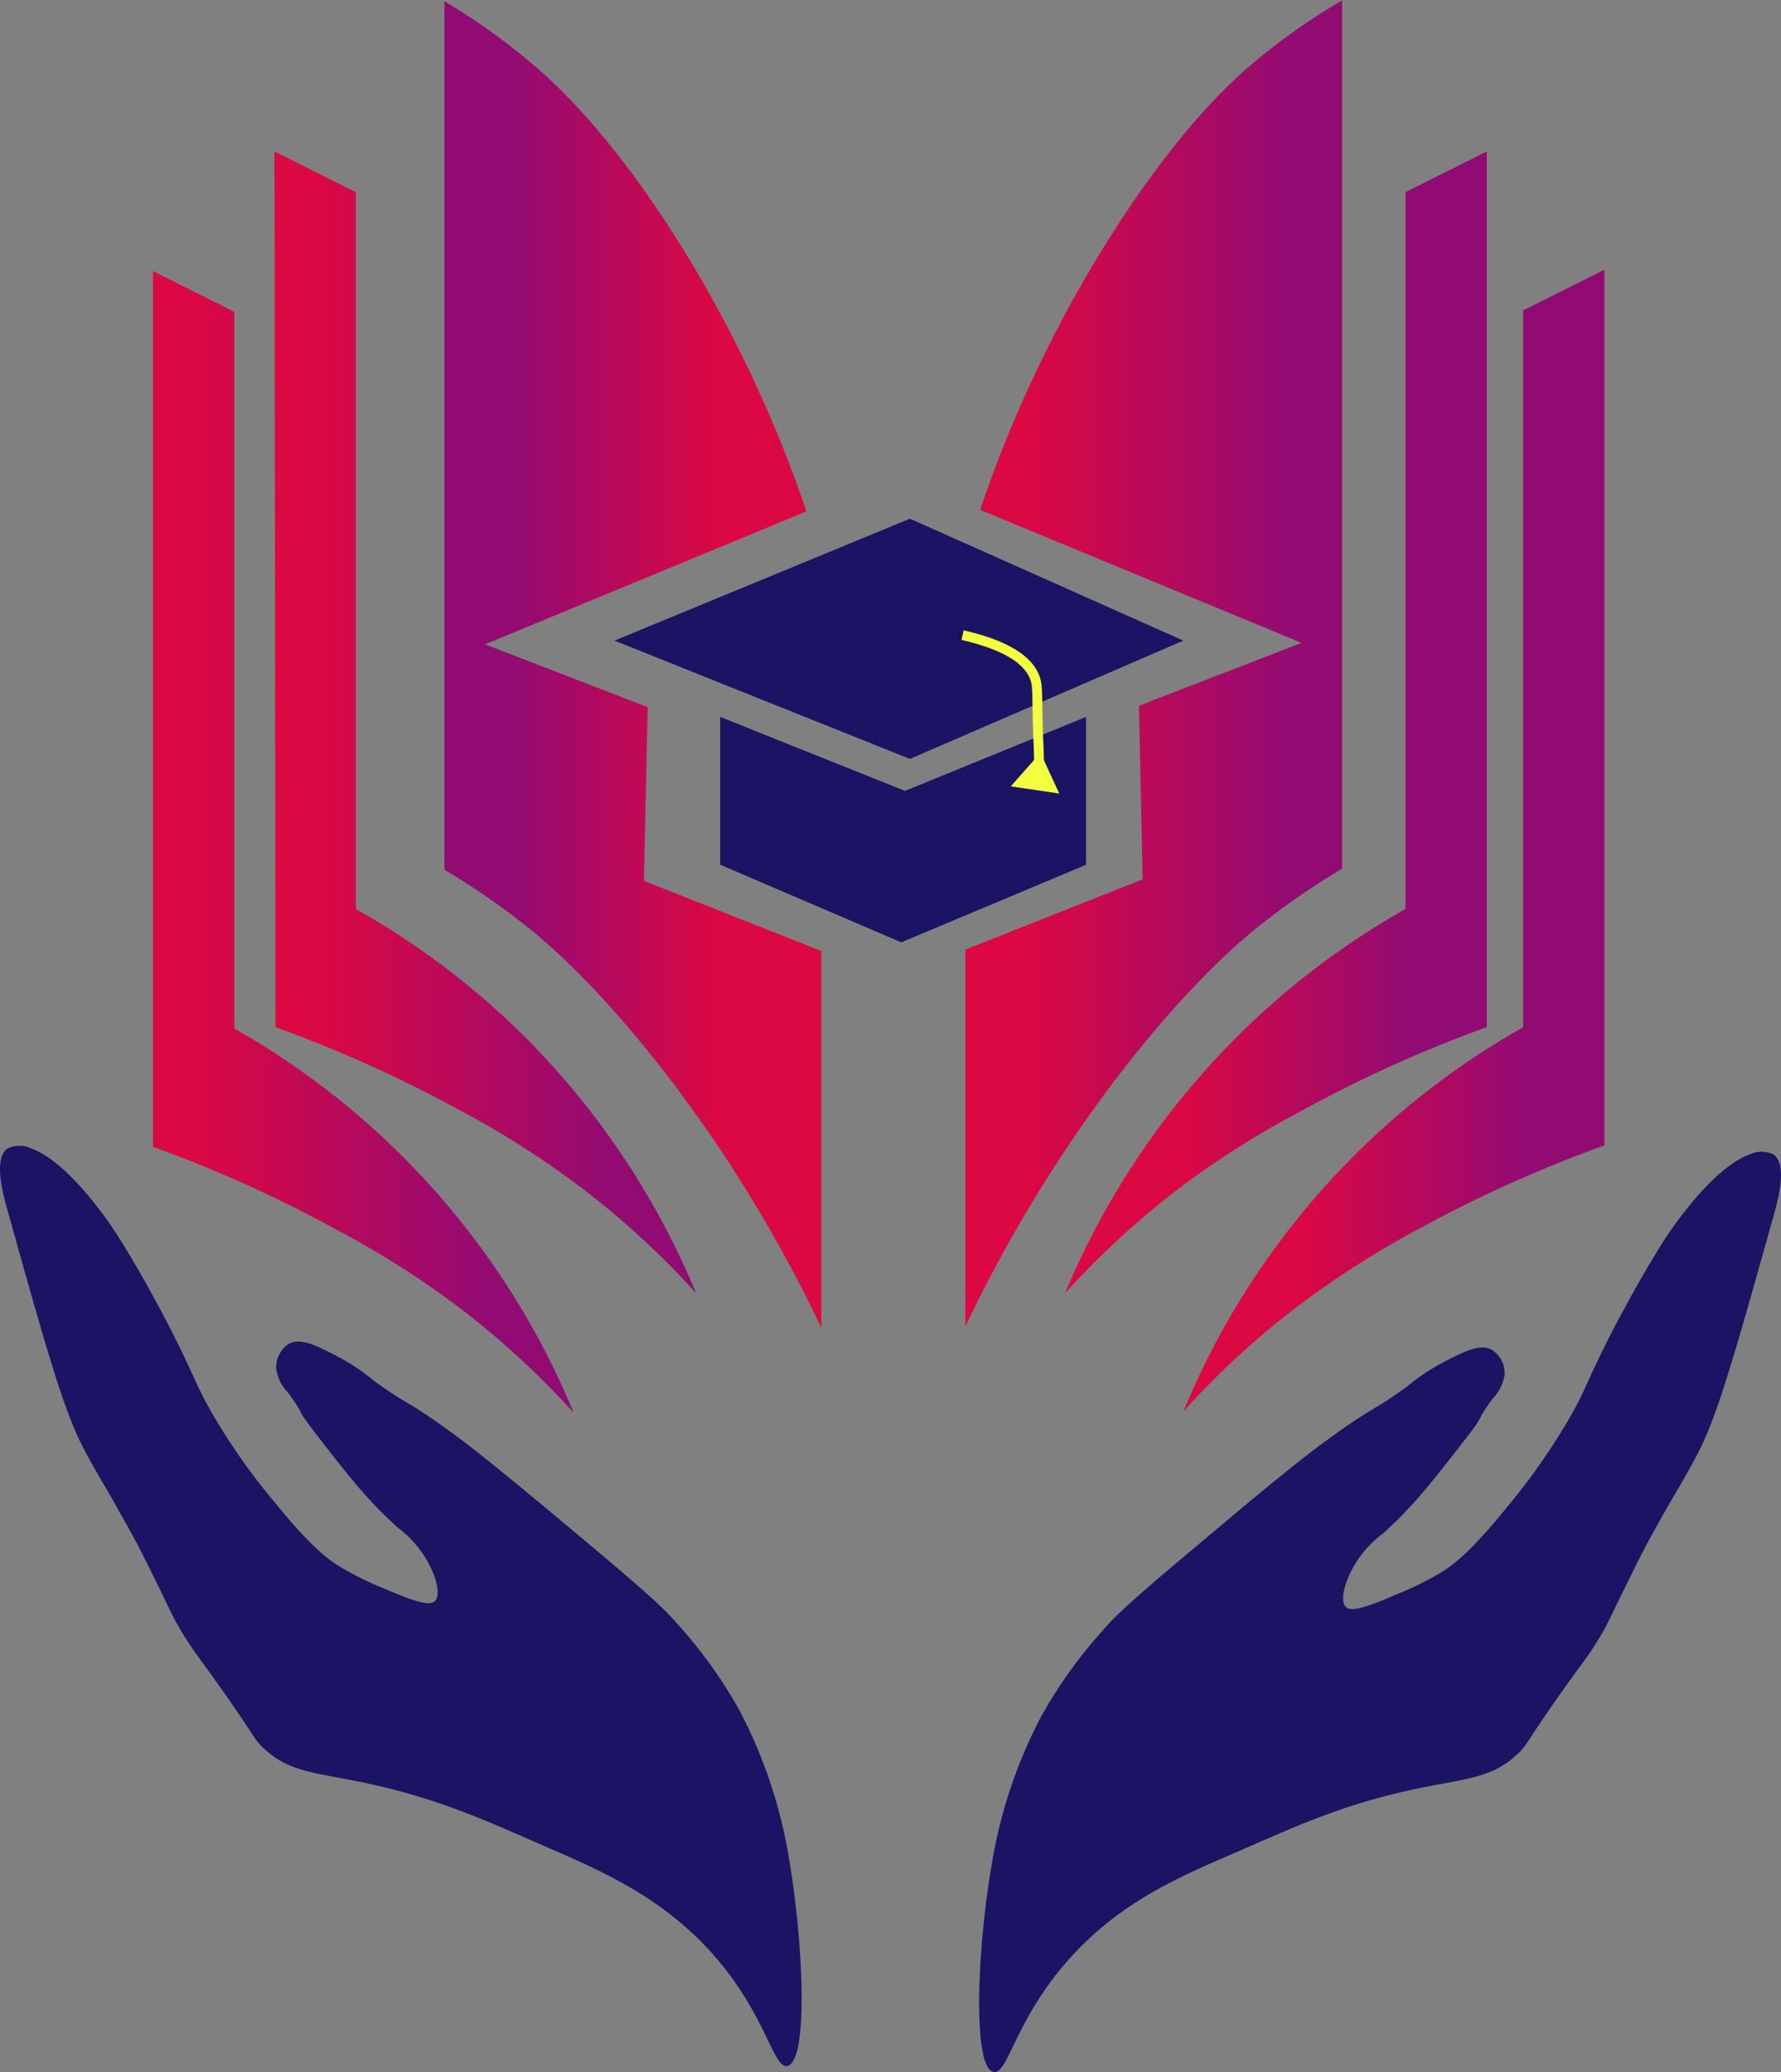<svg xmlns="http://www.w3.org/2000/svg" xmlns:xlink="http://www.w3.org/1999/xlink" viewBox="0 0 181.6 211.24"><rect x="0" y="0" width="181.6" height="211.24" fill="#808080" stroke="none"/><defs><style>.cls-1,.cls-10{fill:none;}.cls-2{fill:#1b1464;}.cls-3{fill:url(#Безымянный_градиент_249);}.cls-4{fill:url(#Безымянный_градиент_249-2);}.cls-5{fill:url(#Безымянный_градиент_253);}.cls-6{fill:url(#Безымянный_градиент_253-2);}.cls-7{fill:url(#Безымянный_градиент_253-3);}.cls-8{fill:url(#Безымянный_градиент_258);}.cls-9{fill:#020000;opacity:0.2;}.cls-10{stroke:#f1ff3e;stroke-miterlimit:10;}.cls-11{fill:#f1ff3e;}</style><linearGradient id="Безымянный_градиент_249" x1="582.96" y1="350.8" x2="625.9" y2="350.8" gradientUnits="userSpaceOnUse"><stop offset="0.1" stop-color="#dc0843"/><stop offset="0.8" stop-color="#920b73"/></linearGradient><linearGradient id="Безымянный_градиент_249-2" x1="595.39" y1="338.6" x2="638.33" y2="338.6" xlink:href="#Безымянный_градиент_249"/><linearGradient id="Безымянный_градиент_253" x1="1757.05" y1="338.6" x2="1800" y2="338.6" gradientTransform="matrix(-1, 0, 0, 1, 2476, 0)" gradientUnits="userSpaceOnUse"><stop offset="0.18" stop-color="#920b73"/><stop offset="0.73" stop-color="#dc0843"/></linearGradient><linearGradient id="Безымянный_градиент_253-2" x1="1745" y1="350.66" x2="1787.94" y2="350.66" xlink:href="#Безымянный_градиент_253"/><linearGradient id="Безымянный_градиент_253-3" x1="612.72" y1="332.72" x2="651.14" y2="332.72" gradientTransform="matrix(1, 0, 0, 1, 0, 0)" xlink:href="#Безымянный_градиент_253"/><linearGradient id="Безымянный_градиент_258" x1="665.83" y1="332.58" x2="704.25" y2="332.58" gradientUnits="userSpaceOnUse"><stop offset="0.16" stop-color="#dc0843"/><stop offset="0.87" stop-color="#920b73"/></linearGradient></defs><g id="Слой_1" data-name="Слой 1"><path class="cls-1" d="M588.81,251.63" transform="translate(-567.4 -264.96)"/><path class="cls-2" d="M647.69,475.58c-1.46.31-2.12-5.13-7.46-11.23-5.2-5.94-11.46-8.65-17.4-11.22-5.18-2.24-10.21-4.63-17.4-6.23-5.74-1.28-8.41-1.12-11.18-3.74-1.17-1.11-.73-1.17-6.22-8.73a35.67,35.67,0,0,1-2.48-3.74c-.57-1-.72-1.4-2.49-5-.63-1.28-.95-1.92-1.24-2.49-1.1-2.14-2-3.64-2.71-4.95-1.18-2.08-2.45-4.12-3.51-6.27-1.89-3.84-3.75-10.46-7.45-23.69-.47-1.68-1.42-5.2,0-6.24l0,0a2.81,2.81,0,0,1,2.45,0c4.13,1.49,8.7,8.73,8.7,8.73,1.8,2.84,3.35,5.59,5,8.73,3.12,6,2.87,6.39,5,10a64.17,64.17,0,0,0,6.21,8.73c3.49,4.3,5.23,5.58,6.21,6.23a31.34,31.34,0,0,0,5,2.5c4,1.75,4.67,1.53,5,1.25.59-.57.18-1.89,0-2.5a11,11,0,0,0-3.73-5c-3-2.68-4.93-5.11-8.7-10-1.77-2.29-.68-1.27-2.49-3.74a4.45,4.45,0,0,1-1.24-2.5,2.91,2.91,0,0,1,1.24-2.49c1.22-.71,2.84.13,5,1.25a20.4,20.4,0,0,1,3.73,2.49c1.23.9,2.26,1.57,3,2,.87.55,1,.57,1.82,1.13.61.39,1.39.91,2.67,1.84,1.86,1.34,4.13,3.05,12.43,10,8.52,7.11,9.76,8.35,11.19,10a47.27,47.27,0,0,1,6.21,8.73,49.62,49.62,0,0,1,5,15C649.35,463.28,649.83,475.12,647.69,475.58Z" transform="translate(-567.4 -264.96)"/><path class="cls-2" d="M668.7,476.19c1.47.31,2.13-5.12,7.46-11.22s11.47-8.66,17.4-11.22c5.19-2.25,10.21-4.64,17.4-6.24,5.75-1.27,8.42-1.12,11.19-3.74,1.17-1.1.73-1.16,6.21-8.73a32.39,32.39,0,0,0,2.49-3.74c.57-1,.71-1.4,2.49-5,.63-1.28.94-1.92,1.24-2.5,1.09-2.13,1.95-3.63,2.7-4.95,1.19-2.08,2.45-4.12,3.51-6.27,1.9-3.84,3.75-10.46,7.46-23.69.47-1.68,1.42-5.19,0-6.23l0,0a2.83,2.83,0,0,0-2.46,0c-4.12,1.49-8.7,8.72-8.7,8.72-1.79,2.84-3.34,5.6-5,8.73-3.11,6-2.86,6.39-5,10a66.45,66.45,0,0,1-6.21,8.72c-3.49,4.3-5.23,5.58-6.22,6.24a31.69,31.69,0,0,1-5,2.49c-4,1.76-4.67,1.54-5,1.25-.59-.56-.19-1.88,0-2.49a10.78,10.78,0,0,1,3.73-5c3-2.69,4.93-5.12,8.7-10,1.77-2.28.68-1.26,2.48-3.74a4.48,4.48,0,0,0,1.25-2.49,2.87,2.87,0,0,0-1.25-2.49c-1.22-.72-2.84.13-5,1.24a20.72,20.72,0,0,0-3.73,2.5c-1.23.89-2.25,1.56-3,2-.87.55-1,.58-1.82,1.13-.61.39-1.39.92-2.67,1.84-1.87,1.35-4.14,3-12.43,10-8.52,7.11-9.76,8.34-11.19,10a47.15,47.15,0,0,0-6.21,8.73,49.33,49.33,0,0,0-5,15C667,463.9,666.57,475.73,668.7,476.19Z" transform="translate(-567.4 -264.96)"/><path class="cls-3" d="M583,292.6l8.29,4.15v73.07A80.13,80.13,0,0,1,625.9,409a85.45,85.45,0,0,0-12.43-11.3,93.67,93.67,0,0,0-12.05-7.53A130.58,130.58,0,0,0,583,381.88Z" transform="translate(-567.4 -264.96)"/><path class="cls-4" d="M595.39,280.4l8.29,4.15v73.08a80,80,0,0,1,17,12.8,80.87,80.87,0,0,1,17.7,26.37,85.45,85.45,0,0,0-12.43-11.3,93.67,93.67,0,0,0-12-7.53,132.91,132.91,0,0,0-18.46-8.29Z" transform="translate(-567.4 -264.96)"/><path class="cls-5" d="M719,280.4l-8.29,4.15v73.08a80,80,0,0,0-16.95,12.8A81.1,81.1,0,0,0,676,396.8a86,86,0,0,1,12.43-11.3A94.38,94.38,0,0,1,700.49,378,131.83,131.83,0,0,1,719,369.68Z" transform="translate(-567.4 -264.96)"/><path class="cls-6" d="M731,292.46l-8.29,4.14v73.08a80.13,80.13,0,0,0-34.65,39.18,84.88,84.88,0,0,1,12.43-11.3,93.9,93.9,0,0,1,12-7.54A132.91,132.91,0,0,1,731,381.73Z" transform="translate(-567.4 -264.96)"/><path class="cls-7" d="M612.72,265.1v88.53a75.45,75.45,0,0,1,8.66,6c1.54,1.25,7.75,6.35,15.82,17.33a143.45,143.45,0,0,1,13.94,23.36V361.91l-18.08-7.15.38-17.71-16.58-6.4,32.77-13.56A131.32,131.32,0,0,0,636.83,290c-7.23-11.59-13.05-16.74-15.07-18.45A64.08,64.08,0,0,0,612.72,265.1Z" transform="translate(-567.4 -264.96)"/><path class="cls-8" d="M704.25,265v88.52a75.75,75.75,0,0,0-8.66,6c-1.54,1.24-7.75,6.34-15.82,17.33a144.45,144.45,0,0,0-13.94,23.35V361.77l18.08-7.16-.37-17.7,16.57-6.41-32.77-13.56a130.63,130.63,0,0,1,12.81-27.12c7.22-11.59,13-16.74,15.06-18.46A64.45,64.45,0,0,1,704.25,265Z" transform="translate(-567.4 -264.96)"/><polygon class="cls-2" points="62.65 65.31 92.78 77.37 120.66 65.31 92.78 52.88 62.65 65.31"/><polygon class="cls-2" points="73.44 73.09 73.44 88.16 91.9 96.07 110.74 88.16 110.74 73.09 92.28 80.63 73.44 73.09"/><ellipse class="cls-9" cx="665.52" cy="329.71" rx="0.57" ry="0.38" transform="translate(-617.33 -134.61) rotate(-10.78)"/><path class="cls-10" d="M665.55,329.71c5.28,1.21,6.9,3,7.39,4.4.36,1.05.12,1.94.39,7.68,0,.47,0,.85.06,1.1" transform="translate(-567.4 -264.96)"/><polygon class="cls-11" points="108.01 80.9 103.06 80.17 106.09 76.75 108.01 80.9"/><line class="cls-1" x1="93.89" y1="80.87" x2="92.01" y2="80.87"/><line class="cls-1" x1="89.84" y1="80.87" x2="88.62" y2="80.87"/></g></svg>